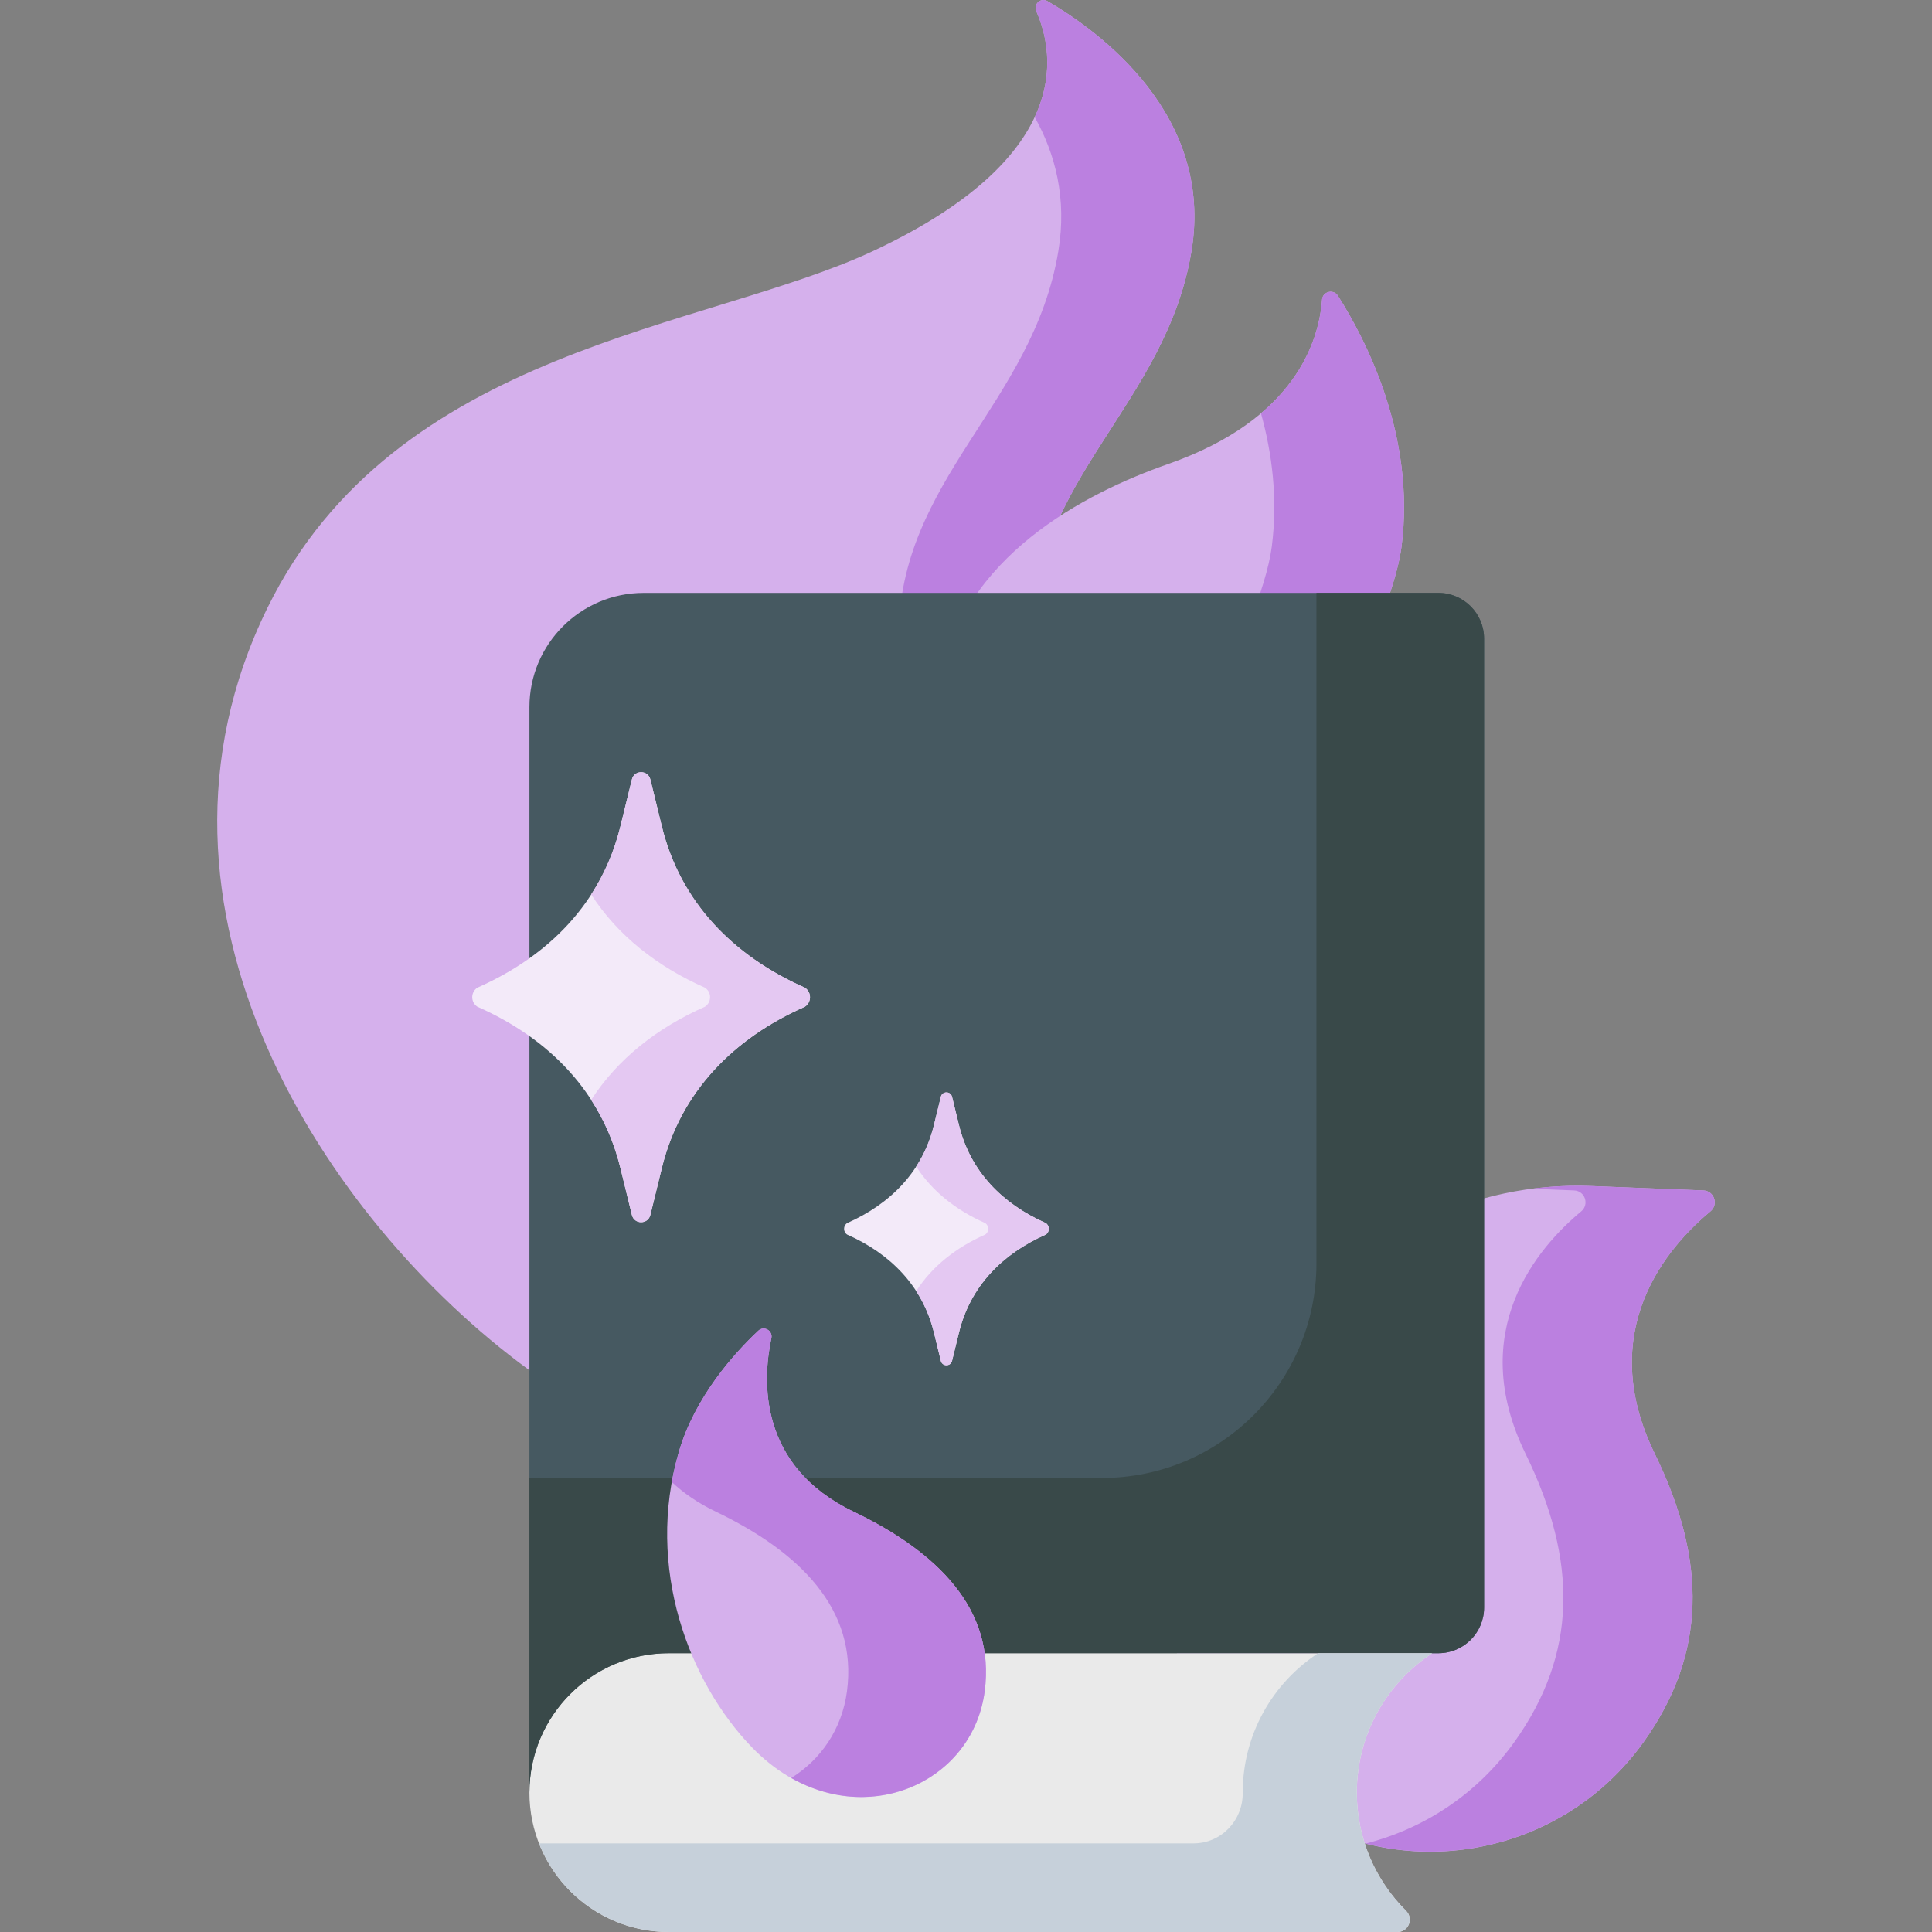 <svg id="Capa_1" enable-background="new 0 0 512 512" height="512" viewBox="0 0 512 512" width="512" xmlns="http://www.w3.org/2000/svg"><rect x="0" y="0" width="512" height="512" fill="#808080" stroke="none"/><g><g><path d="m274.62 2.952c-.822-1.863 1.203-3.681 2.963-2.657 13.743 8.001 44.149 30.084 38.177 66.236-6.709 40.618-42.314 60.564-42.314 102.11 0 32.909 61.186 79.304 61.186 79.304l-139.548 176.763s-13.48-31.288-55.296-61.95c-53.028-38.883-108.208-121.605-68.906-201.675 33.906-69.077 115.887-73.663 160.543-94.578 52.593-24.632 48.411-51.737 43.195-63.553z" fill="#d5b0ec"/></g><g><path d="m273.445 168.642c0-41.546 35.605-61.492 42.314-102.11 5.972-36.152-24.434-58.236-38.177-66.236-1.76-1.024-3.785.794-2.963 2.657 2.692 6.099 5.108 16.271-.415 28.073 5.464 9.75 8.572 21.58 6.271 35.506-6.709 40.618-42.314 60.564-42.314 102.11 0 32.909 61.186 79.304 61.186 79.304l-120.148 152.19c11.498 14.41 15.885 24.572 15.885 24.572l139.547-176.762c.001 0-61.186-46.395-61.186-79.304z" fill="#bb80e0"/></g><g><path d="m350.363 79.42c.163-2.179 3.016-2.891 4.19-1.048 7.293 11.443 20.662 37.068 16.87 66.473-3.867 29.991-55.521 119.15-76.231 105.371-26.262-17.473-54.533-21.76-46.046-69.634 5.861-33.06 38.138-49.805 60.463-57.627 33.621-11.779 39.926-32.499 40.754-43.535z" fill="#d5b0ec"/></g><g><path d="m354.553 78.372c-1.174-1.843-4.027-1.131-4.19 1.048-.563 7.51-3.673 19.503-16.191 30.113 2.922 10.491 4.513 22.544 2.867 35.312-2.841 22.035-31.478 76.008-54.685 97.63 4.221 2.394 8.557 4.892 12.839 7.742 20.71 13.779 72.363-75.381 76.231-105.371 3.791-29.406-9.578-55.032-16.871-66.474z" fill="#bb80e0"/></g><g><path d="m438.536 385.269c-15.965-32.65 3.345-54.779 14.746-64.24 2.218-1.841 1.009-5.438-1.872-5.551l-29.693-1.168c-31.448-1.237-61.402 13.457-79.672 39.084l-18.987 26.632c-22.173 31.101-15.915 74.664 14.896 97.238 31.306 22.937 75.223 15.799 97.683-15.705 16.594-23.276 16.808-47.847 2.899-76.29z" fill="#d5b0ec"/></g><g><path d="m451.41 315.477-29.693-1.168c-5.32-.209-10.594.048-15.779.726l11.225.441c2.881.113 4.09 3.71 1.872 5.551-11.401 9.462-30.711 31.59-14.746 64.24 13.908 28.444 13.695 53.015-2.899 76.29-9.941 13.944-24.088 23.104-39.483 27.006 26.982 6.859 56.597-2.974 73.73-27.006 16.594-23.275 16.807-47.846 2.899-76.29-15.965-32.65 3.345-54.779 14.746-64.24 2.219-1.839 1.009-5.436-1.872-5.55z" fill="#bb80e0"/></g><g><g><g><path d="m381.181 157.122h-210.59c-16.727 0-30.288 13.56-30.288 30.288v184.858 102.792c0-20.401 16.538-36.94 36.94-36.94h21.773 182.165c6.691 0 12.115-5.424 12.115-12.115v-256.768c.001-6.691-5.424-12.115-12.115-12.115z" fill="#465961"/></g></g><g><g><path d="m359.572 475.061c0-15.459 7.952-29.054 19.983-36.94h-202.312c-20.401 0-36.94 16.538-36.94 36.94 0 20.401 16.538 36.939 36.939 36.939h193.1c2.951 0 4.352-3.557 2.258-5.637-8.044-7.994-13.028-19.064-13.028-31.302z" fill="#eaeaea"/></g></g><g><g><path d="m381.181 157.122h-32.307v177.69c0 31.407-25.46 56.867-56.867 56.867h-137.412-14.291v83.381c0-20.401 16.538-36.94 36.94-36.94h21.773 182.165c6.691 0 12.115-5.424 12.115-12.115v-256.768c0-6.691-5.425-12.115-12.116-12.115z" fill="#394949"/></g></g><g><g><path d="m359.572 475.06c0-15.459 7.952-29.054 19.983-36.94h-30.236c-12.031 7.886-19.983 21.48-19.983 36.94v.141c.023 7.313-5.741 13.316-13.054 13.316h-173.438c5.381 13.744 18.749 23.482 34.4 23.482h172.075.001 21.026c2.951 0 4.351-3.557 2.258-5.637-8.048-7.992-13.032-19.063-13.032-31.302z" fill="#c6d0da"/></g></g></g><g><path d="m226.214 400.614c-25.307-12.146-24.176-34.811-21.794-45.986.427-2.003-1.973-3.375-3.465-1.972-6.403 6.018-16.793 17.53-21.048 32.101-9.009 30.848 2.829 61.233 19.376 78.315 23.724 24.49 58.107 12.106 61.67-14.867 2.889-21.871-12.709-37.018-34.739-47.591z" fill="#d5b0ec"/></g><g><path d="m226.214 400.614c-25.307-12.146-24.176-34.811-21.793-45.986.427-2.003-1.973-3.375-3.465-1.972-6.403 6.018-16.793 17.53-21.048 32.101-.78 2.67-1.393 5.336-1.871 7.99 3.064 2.899 6.9 5.571 11.683 7.866 22.03 10.573 37.627 25.72 34.738 47.591-1.333 10.091-6.981 18.139-14.769 22.979 22.287 12.628 48.197.244 51.265-22.979 2.888-21.87-12.71-37.017-34.74-47.59z" fill="#bb80e0"/></g><g><g><g><g><path d="m172.349 206.558 3.044 12.434c4.934 20.155 18.941 34.363 37.917 42.758 1.796 1.198 1.796 3.837 0 5.035-18.976 8.395-32.983 22.603-37.917 42.758l-3.044 12.434c-.626 2.559-4.264 2.559-4.891 0l-3.044-12.434c-4.934-20.155-18.941-34.363-37.917-42.758-1.796-1.198-1.796-3.837 0-5.035 18.976-8.395 32.983-22.603 37.917-42.758l3.044-12.434c.627-2.558 4.265-2.558 4.891 0z" fill="#f3eaf9"/></g></g></g><g><path d="m213.309 261.75c-18.976-8.395-32.982-22.603-37.917-42.758l-3.044-12.434c-.626-2.558-4.264-2.558-4.891 0l-3.044 12.434c-1.633 6.671-4.279 12.676-7.751 18.049 7.018 10.86 17.471 19.093 30.166 24.709 1.796 1.198 1.796 3.837 0 5.035-12.695 5.617-23.148 13.849-30.166 24.709 3.472 5.373 6.118 11.378 7.751 18.049l3.044 12.434c.626 2.559 4.264 2.559 4.891 0l3.044-12.434c4.934-20.155 18.941-34.362 37.917-42.758 1.797-1.198 1.797-3.838 0-5.035z" fill="#e4c8f2"/></g></g><g><g><g><g><path d="m252.302 290.662 1.846 7.539c2.992 12.22 11.484 20.835 22.989 25.925 1.089.726 1.089 2.327 0 3.053-11.505 5.09-19.998 13.704-22.989 25.925l-1.846 7.539c-.38 1.551-2.585 1.551-2.965 0l-1.845-7.539c-2.992-12.22-11.484-20.835-22.989-25.925-1.089-.726-1.089-2.327 0-3.053 11.505-5.09 19.998-13.704 22.989-25.925l1.845-7.539c.379-1.552 2.585-1.552 2.965 0z" fill="#f3eaf9"/></g></g></g><g><path d="m277.137 324.125c-11.505-5.09-19.998-13.704-22.99-25.925l-1.845-7.539c-.38-1.551-2.586-1.551-2.965 0l-1.846 7.539c-.99 4.045-2.594 7.686-4.699 10.943 4.255 6.585 10.593 11.576 18.29 14.982 1.089.726 1.089 2.327 0 3.053-7.697 3.405-14.035 8.397-18.29 14.982 2.105 3.258 3.709 6.898 4.699 10.943l1.846 7.539c.38 1.551 2.585 1.551 2.965 0l1.845-7.539c2.992-12.22 11.484-20.835 22.99-25.925 1.089-.726 1.089-2.326 0-3.053z" fill="#e4c8f2"/></g></g></g></svg>
